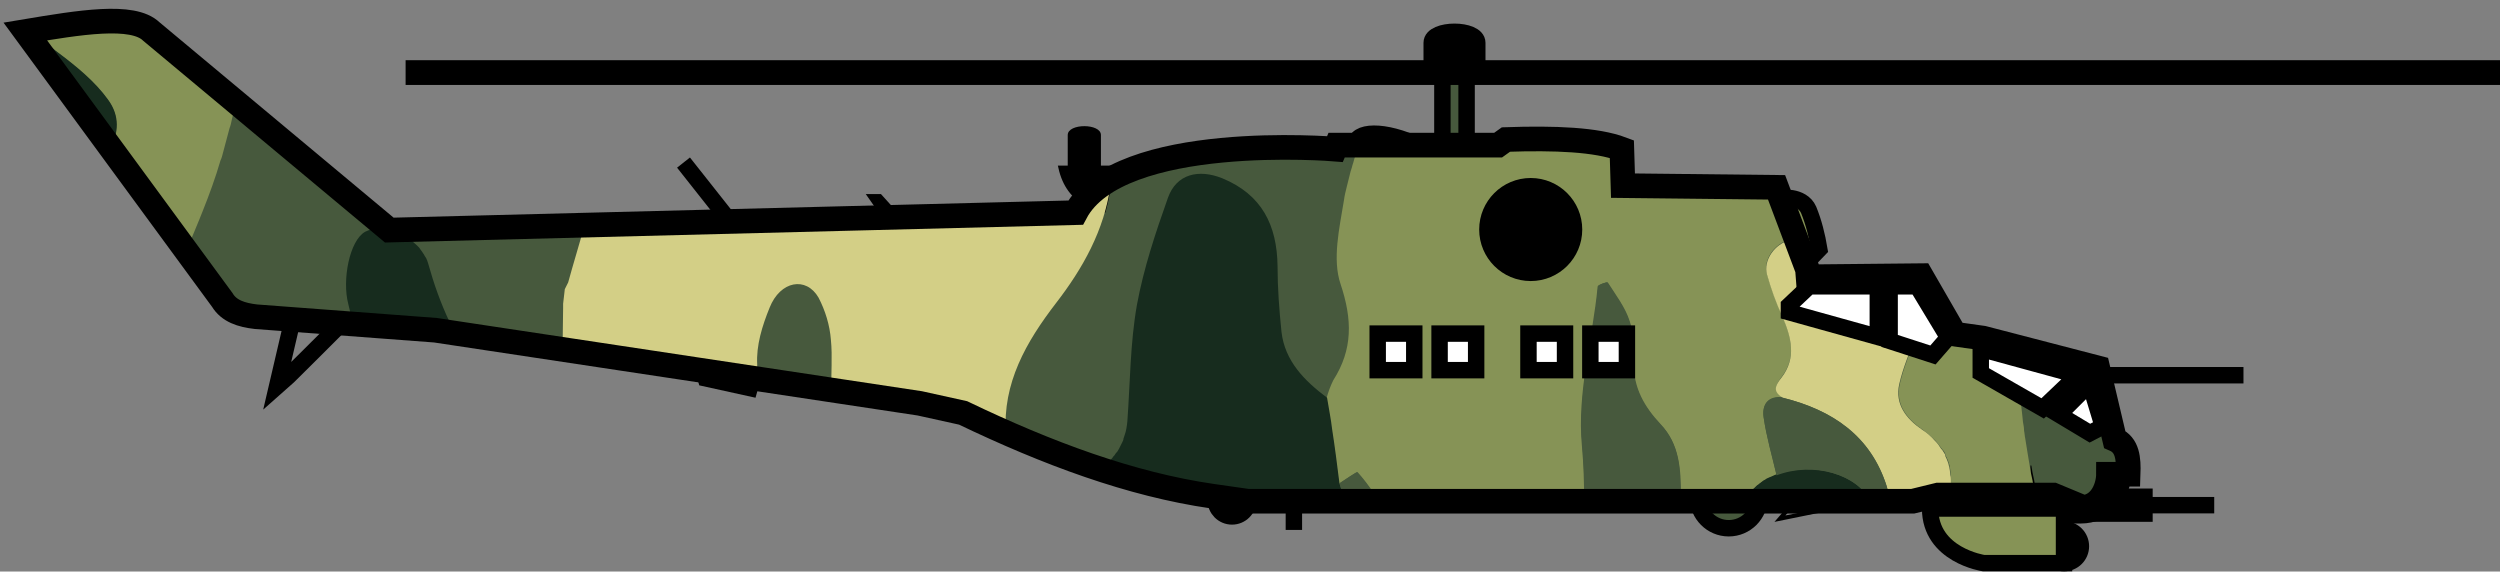 <?xml version="1.0" encoding="utf-8"?>
<svg version="1.1" xmlns="http://www.w3.org/2000/svg" xmlns:xlink="http://www.w3.org/1999/xlink"
	 viewBox="0 0 444.4 101.6" style="enable-background:new 0 0 444.4 101.6;" xml:space="preserve">
<rect x="0" y="0" width="444.4" height="101.6" fill="#808080" stroke="none"/>
<style type="text/css">
	.st0{fill:#47593D;stroke:#000000;stroke-width:2.92;stroke-miterlimit:10;}
	.st1{fill:none;stroke:#000000;stroke-width:2.92;stroke-miterlimit:10;}
	.st2{stroke:#000000;stroke-width:0.73;stroke-miterlimit:10;}
	.st3{fill:#869356;stroke:#000000;stroke-width:2.92;stroke-miterlimit:10;}
	.st4{fill:none;stroke:#000000;stroke-width:0.73;stroke-miterlimit:10;}
	.st5{stroke:#000000;stroke-width:2.92;stroke-miterlimit:10;}
	.st6{fill:#47593D;}
	.st7{fill:#869356;}
	.st8{fill:#D3CF86;}
	.st9{fill:#172C1E;}
	.st10{fill:none;stroke:#000000;stroke-width:4.38;stroke-miterlimit:10;}
	.st11{fill:#FFFFFF;stroke:#000000;stroke-width:2.92;stroke-miterlimit:10;}
</style>
<path class="st0" d="M69.2,40.9L26.9,5.6C23.6,2.4,14.1,4,4.5,5.6l35,47.7c1.2,2,3.4,2.7,6,3l31.9,2.4l86.1,13l7.7,1.7
	c15,7.2,29.8,12.7,44.3,14.8l6.3,0.9H340l4.5-1.1H365l5.3,2.2c3.4-0.3,4.5-3.9,4.5-5.9h3.5c0.1-2.8-0.1-5.2-2.4-6.2l-3-12.7
	l-20.4-5.3l-5-0.7l-6-10.4l-20.1,0.2l-0.1-1.3l-5.5-14.6L288.5,33l-0.2-6.5c-4.5-1.7-11.9-2-20.6-1.7l-1.4,1h-28.7l-0.3,0.7
	c0,0-38.4-3.2-46.1,11.3L69.2,40.9z"/>
<path class="st1" d="M49.2,68.9c0.6-0.5,11.5-11.4,11.5-11.4l-3-4.3l-5.7,3.7L49.2,68.9z"/>
<polygon points="135.2,67.5 134.3,70.7 124.3,68.5 123.5,65.7 "/>
<line class="st1" x1="129.8" y1="39.4" x2="121.5" y2="28.9"/>
<polygon points="160.3,38.6 156.6,34.5 153.9,34.5 157.6,39.8 "/>
<path class="st2" d="M202,29.8h-13.5c1.4,6.3,6.5,8.3,13.5,8V29.8z"/>
<path d="M195.7,24c0-2.1-5.9-2.1-5.9,0v5.9h5.9V24z"/>
<path class="st3" d="M316.4,35.2c0,0,3.9-0.6,5.1,2.1c0.9,2.2,1.5,4.6,1.9,7l-2.6,2.7L316.4,35.2z"/>
<rect x="302" y="32" class="st4" width="4.1" height="1.2"/>
<line class="st1" x1="373.1" y1="66.7" x2="398.8" y2="66.7"/>
<circle class="st5" cx="219" cy="88.9" r="2.9"/>
<path class="st6" d="M344.4,88.2l4,4.4h18.4c1.9-0.5,3.6-1.7,4.5-3.4l-6-2.5h-20.9V88.2z"/>
<polygon points="348.5,91.3 342.6,91.3 340,89.3 340,84.7 348.3,84.7 "/>
<path class="st1" d="M377.4,84.1c0,4.1-3.3,7.5-7.5,7.5l-7.5,0v-7.4H377.4z"/>
<rect x="362" y="88.3" class="st5" width="19.2" height="3"/>
<line class="st1" x1="393.6" y1="89.8" x2="377.8" y2="89.8"/>
<circle class="st5" cx="366.9" cy="97.1" r="3"/>
<circle class="st0" cx="307.3" cy="88.4" r="5.5"/>
<path class="st3" d="M366.9,100.1h-14.3c0,0-9.5-1.4-9.5-9.7h23.8L366.9,100.1z"/>
<polygon class="st4" points="318.9,89.3 316.4,92.2 330.7,89.3 "/>
<line class="st1" x1="230" y1="89.3" x2="230" y2="94.2"/>
<rect x="256.4" y="10.7" class="st0" width="4.3" height="15.1"/>
<path class="st1" d="M240.9,25.9c-0.1-2.8,5.2-2.9,11.3,0H240.9z"/>
<path class="st5" d="M262.6,10.7h-8.1V7.6c0-2.6,8.1-2.6,8.1,0V10.7z"/>
<g>
	<path class="st7" d="M323.6,49.2l10.9-0.1c-0.9,0.9-1.8,1.8-2.8,2.6c-0.6,0.5-1.3,1-1.8,1.6c-1.8,2.2-3.6,2.3-4.8-0.3
		c-0.2-0.3-0.3-0.7-0.5-1c-0.1-0.2-0.2-0.4-0.2-0.5c-0.2-0.5-0.4-0.9-0.5-1.4C323.8,49.8,323.7,49.5,323.6,49.2z"/>
	<path class="st6" d="M147.8,69.4l-13.3-2c0-0.8,0-1.7,0-2.5c-0.1-3.3,1-6.9,2.2-10.1c1.9-4.8,6.5-5.7,8.7-1.8
		c1.2,2.3,2,4.9,2.2,7.5C148,63.4,147.7,66.5,147.8,69.4z"/>
	<path class="st6" d="M241.5,25.9c-0.2,0.8-0.5,1.6-0.7,2.4c-0.1,0.3-0.2,0.6-0.3,1c-0.1,0.5-0.3,0.9-0.4,1.4
		c-0.2,0.8-0.4,1.6-0.6,2.4s-0.4,1.6-0.5,2.4c-0.8,4.9-2.1,10.5-0.6,14.9c2.1,6.3,2.2,11.6-1.3,17.1c-0.5,1-0.9,2.1-1.2,3.2
		c-4-3-7.5-6.4-8.1-11.7c-0.4-3.9-0.7-7.8-0.7-11.7c0-7.3-2.8-12.6-9.8-15.6c-4.2-1.8-8.2-0.9-9.7,3.5c-2.2,6.2-4.3,12.5-5.5,19
		c-1.2,6.8-1.3,13.8-1.7,20.7c-0.1,0.8-0.2,1.7-0.5,2.5c-0.1,0.2-0.1,0.4-0.2,0.6c0,0,0,0,0,0.1c-0.1,0.2-0.1,0.4-0.2,0.5
		c-0.1,0.2-0.2,0.4-0.3,0.6c-0.1,0.2-0.2,0.4-0.3,0.6c-0.1,0.2-0.2,0.3-0.3,0.5c0,0,0,0,0,0c-0.1,0.2-0.2,0.4-0.4,0.5
		c-0.1,0.2-0.3,0.3-0.4,0.5s-0.3,0.3-0.4,0.5c-0.2,0.2-0.4,0.4-0.6,0.6c-0.2,0.2-0.4,0.4-0.6,0.5l-0.1,0.1c-0.2,0.1-0.4,0.3-0.5,0.4
		c0,0,0,0-0.1,0.1h0c-5.5-1.8-11-4-16.6-6.4h0c-0.6-9,3.5-16.2,8.9-23.2c4.8-6.2,8.6-12.9,9.7-20.9c0.1-0.4,0.1-0.8,0.2-1.2
		c13.5-7.4,39.6-5.2,39.6-5.2l0.3-0.7H241.5z"/>
	<path class="st7" d="M319.2,42.5c-0.1,0-0.2,0-0.4,0h0c0,0,0,0,0,0c-0.2,0-0.4,0.1-0.6,0.1c-2.7,0.6-4.9,3.6-4.1,6.1
		c0.7,2.5,1.7,5,2.7,7.4c1.6,3.7,2.6,7.4-0.1,10.9c-1.1,1.5-1.5,2.5,0.2,3.6c-2.7-0.3-3.7,1.4-3.4,3.5c0.5,3.5,1.5,6.8,2.3,10.3
		c-0.3,0.1-0.6,0.2-0.9,0.4c-0.2,0.1-0.3,0.1-0.5,0.2c-0.1,0.1-0.3,0.1-0.4,0.2c-0.2,0.1-0.4,0.2-0.5,0.3c-0.1,0.1-0.3,0.2-0.4,0.3
		c-0.1,0.1-0.3,0.2-0.4,0.3l-0.1,0.1c-0.1,0.1-0.3,0.2-0.4,0.3c-0.1,0.1-0.3,0.2-0.4,0.4c0,0,0,0,0,0c-0.1,0.1-0.2,0.3-0.4,0.4v0
		c-0.1,0.1-0.2,0.2-0.3,0.4c0,0.1-0.1,0.1-0.1,0.2c-0.1,0.1-0.1,0.2-0.2,0.3c-0.1,0.1-0.1,0.2-0.2,0.3c-0.1,0.1-0.1,0.2-0.1,0.4
		c-0.1,0.2-0.1,0.3-0.2,0.5h-11.5c-0.1-0.4-0.1-0.9-0.1-1.3c0-4.7-0.1-9.1-3.6-12.7c-2.9-3-4.8-6.4-4.8-10.8c0-2.5,0.1-5.2-0.7-7.5
		c-0.8-2.5-2.5-4.6-3.9-6.9c-0.1-0.1-1.6,0.4-1.7,0.7c-0.9,9.5-3.7,18.7-2.8,28.4c0.3,3.3,0.4,6.6,0.4,10h-36.8
		c-0.1-0.2-0.2-0.5-0.3-0.7c-0.1-0.3-0.3-0.7-0.5-1c-0.8-1.3-1.7-2.5-2.8-3.6c-0.1-0.1-2.1,1.3-3.2,2c-0.4-3.2-0.8-6.4-1.3-9.6
		c-0.3-1.9-0.6-3.8-0.9-5.6c0.3-1.1,0.7-2.2,1.2-3.2c3.5-5.5,3.4-10.8,1.3-17.1c-1.5-4.4-0.2-10,0.6-14.9c0.1-0.8,0.3-1.6,0.5-2.4
		s0.4-1.6,0.6-2.4c0.1-0.5,0.3-0.9,0.4-1.4c0.1-0.3,0.2-0.6,0.3-1c0.2-0.8,0.5-1.6,0.7-2.4h24.8l1.4-1c8.7-0.3,16.1,0,20.6,1.7
		l0.2,6.5l27.2,0.2L319.2,42.5z"/>
	<path class="st7" d="M346.8,85.9c0-0.2,0-0.5,0-0.7c0-0.2,0-0.5,0-0.7c0-0.3-0.1-0.6-0.1-0.9c0-0.2-0.1-0.4-0.1-0.6
		c0-0.2-0.1-0.5-0.2-0.7c0-0.1,0-0.2-0.1-0.3c0-0.2-0.1-0.3-0.2-0.5c0-0.1-0.1-0.3-0.2-0.4c0,0,0-0.1,0-0.1c0-0.1-0.1-0.2-0.1-0.3
		c-0.1-0.3-0.3-0.6-0.5-0.8c-0.1-0.1-0.1-0.2-0.2-0.2c-0.3-0.5-0.7-0.9-1-1.3c0,0-0.1-0.1-0.1-0.1c-0.7-0.7-1.4-1.3-2.2-1.9
		c-2.8-1.9-4.9-4.5-4.1-8.1c0.7-3.1,2-6,3.1-9c0.4-2.8,1-5.5,1-8.3c0-0.5-0.1-1.1-0.2-1.6l5.7,10l5,0.8l6.7,1.7c0,0.1,0,0.1,0,0.2
		c0,0.2,0,0.4,0,0.7c0,0.4,0,0.9-0.1,1.3c0,0.7,0,1.5,0,2.2c0,0.2,0,0.3,0,0.5c0,0.2,0,0.3,0,0.5c0,0.2,0,0.3,0,0.5
		c0,0.2,0,0.5,0,0.7c0,0.3,0,0.5,0.1,0.8c0,0.4,0.1,0.8,0.1,1.3c0,0.5,0.1,1.1,0.2,1.6c0.1,0.6,0.1,1.2,0.2,1.8c0,0.3,0.1,0.7,0.1,1
		c0.1,0.5,0.2,1.1,0.2,1.6c0.1,0.4,0.1,0.9,0.2,1.3c0.1,0.8,0.3,1.7,0.4,2.5c0.2,1.2,0.4,2.4,0.6,3.6c0.1,0.5,0.2,0.9,0.3,1.4
		c0.1,0.8,0.3,1.6,0.4,2.4c0,0.1,0.1,0.3,0.1,0.4h-15.5c0.1-0.4,0.2-0.8,0.2-1.2c0-0.2,0-0.3,0.1-0.5
		C346.8,86.3,346.8,86.1,346.8,85.9z"/>
	<path class="st6" d="M69.1,40.8c-0.3-0.1-0.6-0.1-0.9-0.2c-0.2,0-0.3,0-0.4,0c-0.1,0-0.3,0-0.4,0c-0.9,0-1.7,0.2-2.5,0.6
		c-2.7,1.6-4.1,8.6-3,12.8c0.2,0.8,0.4,1.6,0.6,2.5c0.1,0.4,0.2,0.8,0.3,1.2l-17.3-1.3c-2.6-0.2-4.7-1-6-3l-6.3-8.6
		c0.4-0.9,0.7-1.8,1.1-2.7c0.4-1,0.8-1.9,1.2-2.9c0.2-0.5,0.4-1,0.6-1.5c1.2-3,2.2-6.1,3.2-9.1c0.1-0.4,0.3-0.8,0.4-1.2
		c0.2-0.5,0.3-1,0.4-1.5s0.3-1,0.4-1.5c0.1-0.5,0.3-1,0.4-1.5c0.1-0.5,0.2-1,0.4-1.5c0.1-0.4,0.2-0.8,0.3-1.2
		c0.1-0.6,0.3-1.3,0.4-1.9L69.1,40.8z"/>
	<path class="st6" d="M104,40c-0.1,0.1-0.1,0.2-0.2,0.4c-0.9,3.3-1.9,6.5-2.8,9.8c-0.2,0.4-0.4,0.8-0.6,1.2
		c-0.1,0.9-0.2,1.7-0.3,2.6c0,0.3,0,0.5,0,0.8c0,2.5-0.1,4.9-0.1,7.4l-12.6-1.9c-0.1-0.2-0.3-0.3-0.5-0.5c-0.1-0.1-0.2-0.1-0.3-0.2
		c-0.1-0.1-0.2-0.1-0.3-0.1l-0.2-0.1L86,59.3c-0.1,0-0.1,0-0.2,0c-0.1,0-0.2,0-0.2,0c-0.1,0-0.2,0-0.3,0c-0.1,0-0.2,0-0.3,0
		c-0.5,0-0.9,0-1.4,0c-1.2,0.1-3.2-0.9-3.7-2c-1.6-3.3-2.8-6.8-3.8-10.4c0-0.1-0.1-0.2-0.1-0.3c0-0.1-0.1-0.2-0.1-0.3
		c-0.1-0.1-0.1-0.3-0.2-0.4c-0.1-0.1-0.1-0.2-0.2-0.3c-0.1-0.2-0.2-0.3-0.3-0.5v0c-0.1-0.1-0.1-0.2-0.2-0.3
		c-0.1-0.1-0.2-0.3-0.3-0.4c-0.1-0.1-0.2-0.3-0.3-0.4c-0.6-0.6-1.2-1.1-1.9-1.6c-0.2-0.1-0.3-0.2-0.5-0.3c0,0,0,0,0,0
		c-0.2-0.1-0.4-0.2-0.5-0.3c-0.1-0.1-0.3-0.2-0.4-0.2c-0.2-0.1-0.5-0.2-0.8-0.3c-0.1-0.1-0.3-0.1-0.4-0.2c-0.2-0.1-0.4-0.1-0.6-0.2
		L104,40z"/>
	<path class="st8" d="M197.6,31.8c-0.1,0.4-0.1,0.8-0.2,1.2c-1.1,7.9-4.9,14.7-9.7,20.9c-5.3,6.9-9.5,14.2-8.9,23.2
		c-2.6-1.1-5.1-2.3-7.7-3.6l-7.7-1.7l-15.6-2.4c-0.1-3,0.2-6-0.1-9c-0.2-2.6-1-5.2-2.2-7.5c-2.2-3.8-6.8-3-8.7,1.8
		c-1.3,3.2-2.4,6.7-2.2,10.1c0,0.9,0,1.7,0,2.5L100,62.2c0-2.5,0.1-4.9,0.1-7.4c0-0.3,0-0.5,0-0.8c0.1-0.9,0.2-1.7,0.3-2.6
		c0.2-0.4,0.4-0.8,0.6-1.2c0.9-3.3,1.9-6.5,2.8-9.8c0.1-0.1,0.1-0.2,0.2-0.4l87.1-2.1C192.7,35.3,194.9,33.1,197.6,31.8z"/>
	<path class="st7" d="M41.9,18.2c-0.1,0.6-0.2,1.3-0.4,1.9c-0.1,0.4-0.2,0.8-0.3,1.2c-0.1,0.5-0.2,1-0.4,1.5c-0.1,0.5-0.3,1-0.4,1.5
		c-0.1,0.5-0.3,1-0.4,1.5c-0.1,0.5-0.3,1-0.4,1.5c-0.1,0.4-0.2,0.8-0.4,1.2c-0.9,3.1-2,6.1-3.2,9.1c-0.2,0.5-0.4,1-0.6,1.5
		c-0.4,1-0.8,1.9-1.2,2.9c-0.4,0.9-0.7,1.8-1.1,2.7L19.7,26.4c1.2-2.8,1.6-5.7-0.5-8.6c-2.3-3.2-5.6-5.9-8.8-8.3
		C8.9,8.3,7.6,6.9,6.6,5.3c8.8-1.5,17.2-2.6,20.2,0.4L41.9,18.2z"/>
	<path class="st9" d="M239.5,89.3h-17.7l-6.3-0.9c-6.8-1.1-13.5-2.7-20-4.9c0,0,0,0,0.1-0.1c0.2-0.1,0.4-0.3,0.5-0.4l0.1-0.1
		c0.2-0.2,0.4-0.3,0.6-0.5c0.2-0.2,0.4-0.4,0.6-0.6c0.1-0.2,0.3-0.3,0.4-0.5c0.1-0.2,0.3-0.3,0.4-0.5c0.1-0.2,0.2-0.3,0.4-0.5
		c0,0,0,0,0,0c0.1-0.2,0.2-0.3,0.3-0.5c0.1-0.2,0.2-0.4,0.3-0.6c0.1-0.2,0.2-0.4,0.3-0.6c0.1-0.2,0.2-0.4,0.2-0.5c0,0,0,0,0-0.1
		c0.1-0.2,0.1-0.4,0.2-0.6c0.3-0.8,0.4-1.6,0.5-2.5c0.5-6.9,0.5-13.9,1.7-20.7c1.2-6.5,3.3-12.8,5.5-19c1.5-4.3,5.5-5.2,9.7-3.5
		c7,2.9,9.7,8.3,9.8,15.6c0,3.9,0.3,7.8,0.7,11.7c0.6,5.2,4.1,8.7,8.1,11.7c0.3,1.9,0.7,3.8,0.9,5.6c0.5,3.2,0.9,6.4,1.3,9.6
		c0.2,0.7,0.4,1.4,0.7,2.1C239,88.5,239.2,88.9,239.5,89.3z"/>
	<path class="st9" d="M87.4,60.3l-10-1.5l-14.6-1.1c-0.1-0.4-0.2-0.8-0.3-1.2c-0.2-0.8-0.4-1.6-0.6-2.5c-1.1-4.2,0.2-11.2,3-12.8
		c0.8-0.4,1.6-0.6,2.5-0.6c0.1,0,0.3,0,0.4,0c0.1,0,0.3,0,0.4,0c0.3,0,0.6,0.1,0.9,0.2h0l0.1,0h0.1c0.2,0,0.4,0.1,0.6,0.2
		c0.1,0,0.3,0.1,0.4,0.2c0.3,0.1,0.5,0.2,0.8,0.3c0.1,0.1,0.3,0.1,0.4,0.2c0.2,0.1,0.4,0.2,0.5,0.3c0,0,0,0,0,0
		c0.2,0.1,0.3,0.2,0.5,0.3c0.7,0.5,1.3,1,1.9,1.6c0.1,0.1,0.2,0.2,0.3,0.4c0.1,0.1,0.2,0.3,0.3,0.4c0.1,0.1,0.1,0.2,0.2,0.3v0
		c0.1,0.1,0.2,0.3,0.3,0.5c0.1,0.1,0.1,0.2,0.2,0.3c0.1,0.1,0.1,0.3,0.2,0.4c0,0.1,0.1,0.2,0.1,0.3c0,0.1,0.1,0.2,0.1,0.3
		c1,3.6,2.2,7,3.8,10.4c0.5,1.1,2.5,2.1,3.7,2c0.5,0,0.9-0.1,1.4,0c0.1,0,0.2,0,0.3,0c0.1,0,0.2,0,0.3,0c0.1,0,0.2,0,0.2,0
		c0.1,0,0.1,0,0.2,0l0.2,0.1l0.2,0.1c0.1,0,0.2,0.1,0.3,0.1c0.1,0,0.2,0.1,0.3,0.2C87.1,59.9,87.2,60.1,87.4,60.3z"/>
	<path class="st6" d="M378.4,84.5h-3.5c0,2-1.1,5.6-4.5,5.9l-5.3-2.2h-3c0-0.1-0.1-0.3-0.1-0.4c-0.1-0.8-0.3-1.6-0.4-2.4
		c-0.1-0.5-0.2-0.9-0.3-1.4c-0.2-1.2-0.4-2.4-0.6-3.6c-0.1-0.8-0.3-1.7-0.4-2.5c-0.1-0.4-0.1-0.9-0.2-1.3c-0.1-0.5-0.2-1.1-0.2-1.6
		c-0.1-0.3-0.1-0.7-0.1-1c-0.1-0.6-0.1-1.2-0.2-1.8c-0.1-0.5-0.1-1.1-0.2-1.6c0-0.4-0.1-0.8-0.1-1.3c0-0.3,0-0.5-0.1-0.8
		c0-0.2,0-0.5,0-0.7c0-0.2,0-0.3,0-0.5c0-0.2,0-0.3,0-0.5c0-0.2,0-0.3,0-0.5c0-0.7,0-1.4,0-2.2c0-0.4,0-0.9,0.1-1.3
		c0-0.2,0-0.4,0-0.7c0-0.1,0-0.1,0-0.2l13.8,3.6l3,12.7C378.2,79.3,378.4,81.7,378.4,84.5z"/>
	<path class="st8" d="M346.8,85.2c0,0.2,0,0.5,0,0.7c0,0.2,0,0.4,0,0.6c0,0.2,0,0.3-0.1,0.5c-0.1,0.4-0.1,0.8-0.2,1.2h-2.1l-4.5,1.1
		h-3.8c-0.2-0.9-0.5-1.9-0.7-2.8c-2.8-9-9.6-13.6-18.5-15.8c-1.8-1.1-1.4-2.1-0.2-3.6c2.7-3.5,1.7-7.2,0.1-10.9
		c-1.1-2.4-2-4.9-2.7-7.4c-0.7-2.5,1.4-5.5,4.1-6.1c0.2,0,0.4-0.1,0.6-0.1h0c0.1,0,0.2,0,0.4,0l2,5.4l0.1,1.3l2.3,0
		c0.1,0.3,0.2,0.5,0.2,0.8c0.2,0.5,0.3,1,0.5,1.4c0.1,0.2,0.1,0.4,0.2,0.5c0.1,0.4,0.3,0.7,0.5,1c1.2,2.6,3.1,2.5,4.8,0.3
		c0.6-0.6,1.2-1.1,1.8-1.6c0.7,4.9,2.9,8.5,9.1,7.6c-1.1,3-2.4,5.9-3.1,9c-0.8,3.6,1.3,6.2,4.1,8.1c0.8,0.5,1.6,1.2,2.2,1.9
		c0,0,0.1,0.1,0.1,0.1c0.4,0.4,0.7,0.8,1,1.3c0.1,0.1,0.1,0.2,0.2,0.2c0.2,0.3,0.3,0.5,0.5,0.8c0.1,0.1,0.1,0.2,0.1,0.3
		c0,0,0,0.1,0,0.1c0.1,0.1,0.1,0.3,0.2,0.4c0.1,0.2,0.1,0.3,0.2,0.5c0,0.1,0.1,0.2,0.1,0.3c0.1,0.2,0.1,0.5,0.2,0.7
		c0,0.2,0.1,0.4,0.1,0.6c0,0.3,0.1,0.6,0.1,0.9C346.8,84.7,346.8,84.9,346.8,85.2z"/>
	<polygon class="st8" points="321.3,49.2 323.6,49.2 321.3,49.2 321.2,47.9 319.2,42.5 321.2,47.9 	"/>
	<path class="st6" d="M298.9,89.3h-17.2c0-3.3-0.1-6.7-0.4-10c-0.9-9.7,2-18.9,2.8-28.4c0-0.3,1.6-0.8,1.7-0.7
		c1.4,2.2,3.1,4.4,3.9,6.9c0.8,2.3,0.7,5,0.7,7.5c0,4.4,1.9,7.7,4.8,10.8c3.4,3.6,3.6,8.1,3.6,12.7
		C298.8,88.4,298.8,88.9,298.9,89.3z"/>
	<path class="st9" d="M19.7,26.4L4.5,5.6c0.7-0.1,1.4-0.2,2.1-0.4c1,1.6,2.2,3.1,3.8,4.2c3.2,2.4,6.5,5.1,8.8,8.3
		C21.4,20.7,21,23.6,19.7,26.4z"/>
	<path class="st9" d="M332.6,89.3h-22.3c0-0.2,0.1-0.3,0.2-0.5c0-0.1,0.1-0.2,0.1-0.4c0.1-0.1,0.1-0.2,0.2-0.3
		c0.1-0.1,0.1-0.2,0.2-0.3c0-0.1,0.1-0.1,0.1-0.2c0.1-0.1,0.2-0.2,0.3-0.4v0c0.1-0.1,0.2-0.3,0.4-0.4c0,0,0,0,0,0
		c0.1-0.1,0.3-0.3,0.4-0.4c0.1-0.1,0.2-0.2,0.4-0.3l0.1-0.1c0.1-0.1,0.3-0.2,0.4-0.3c0.1-0.1,0.3-0.2,0.4-0.3
		c0.2-0.1,0.4-0.2,0.5-0.3c0.1-0.1,0.3-0.1,0.4-0.2c0.2-0.1,0.3-0.1,0.5-0.2c0.3-0.1,0.6-0.3,0.9-0.4
		C322.3,82,330.3,84.3,332.6,89.3z"/>
	<path class="st6" d="M336.1,89.3h-3.5c-2.3-5-10.3-7.3-16.8-4.8c-0.8-3.4-1.8-6.8-2.3-10.3c-0.3-2.2,0.7-3.8,3.4-3.5
		c8.8,2.2,15.6,6.8,18.5,15.8C335.6,87.4,335.9,88.4,336.1,89.3z"/>
	<path class="st6" d="M244.9,89.3h-5.4c-0.2-0.4-0.5-0.8-0.7-1.3c-0.3-0.7-0.5-1.4-0.7-2.1c1.1-0.7,3.1-2.1,3.2-2
		c1,1.1,1.9,2.3,2.8,3.6c0.2,0.3,0.4,0.7,0.5,1C244.7,88.8,244.8,89.1,244.9,89.3z"/>
	<path class="st6" d="M341.8,51c0,2.8-0.7,5.5-1,8.3c-6.2,0.9-8.4-2.7-9.1-7.6c1-0.8,1.9-1.8,2.8-2.6h0l6.9-0.1l0.2,0.4c0,0,0,0,0,0
		C341.8,50,341.9,50.5,341.8,51z"/>
</g>
<path class="st10" d="M69.2,40.9L26.9,5.6C23.6,2.4,14.1,4,4.5,5.6l35,47.7c1.2,2,3.4,2.7,6,3l31.9,2.4l86.1,13l7.7,1.7
	c15,7.2,29.8,12.7,44.3,14.8l6.3,0.9H340l4.5-1.1H365l5.3,2.2c3.4-0.3,4.5-3.9,4.5-5.9h3.5c0.1-2.8-0.1-5.2-2.4-6.2l-3-12.7
	l-20.4-5.3l-5-0.7l-6-10.4l-20.1,0.2l-0.1-1.3l-5.5-14.6L288.5,33l-0.2-6.5c-4.5-1.7-11.9-2-20.6-1.7l-1.4,1h-28.7l-0.3,0.7
	c0,0-38.4-3.2-46.1,11.3L69.2,40.9z"/>
<circle class="st5" cx="272.1" cy="40.8" r="7.7"/>
<polygon class="st11" points="371.5,68.2 373.8,75.8 371.5,77 366,73.7 "/>
<polygon class="st11" points="369.3,66.7 363.1,72.6 352.1,66.3 352.1,62 "/>
<polygon class="st11" points="340.8,50.9 346.3,60 343.6,63.1 335.9,60.6 335.9,50.9 "/>
<polygon class="st11" points="333.8,50.9 321.6,50.9 318,54.3 318,55.5 333.8,59.9 "/>
<rect x="282.7" y="59.3" class="st11" width="6.5" height="6.5"/>
<rect x="271.7" y="59.3" class="st11" width="6.5" height="6.5"/>
<rect x="255.9" y="59.3" class="st11" width="6.5" height="6.5"/>
<rect x="244.9" y="59.3" class="st11" width="6.5" height="6.5"/>
<g transform="translate(258.25 0)">
	<g>
        <rect x="-186.15" y="10.7" width="372.3" height="4.4"/>
        <animateTransform  accumulate="none" additive="replace" 
        attributeName="transform" begin="0s" calcMode="spline" dur="0.25s" fill="remove" 
        keySplines=".5 0 .5 1;.5 0 .5 1" repeatCount="indefinite" restart="always" type="scale" values="1 1;0.25 1;1 1">
        </animateTransform>
	</g>
</g>
</svg>
